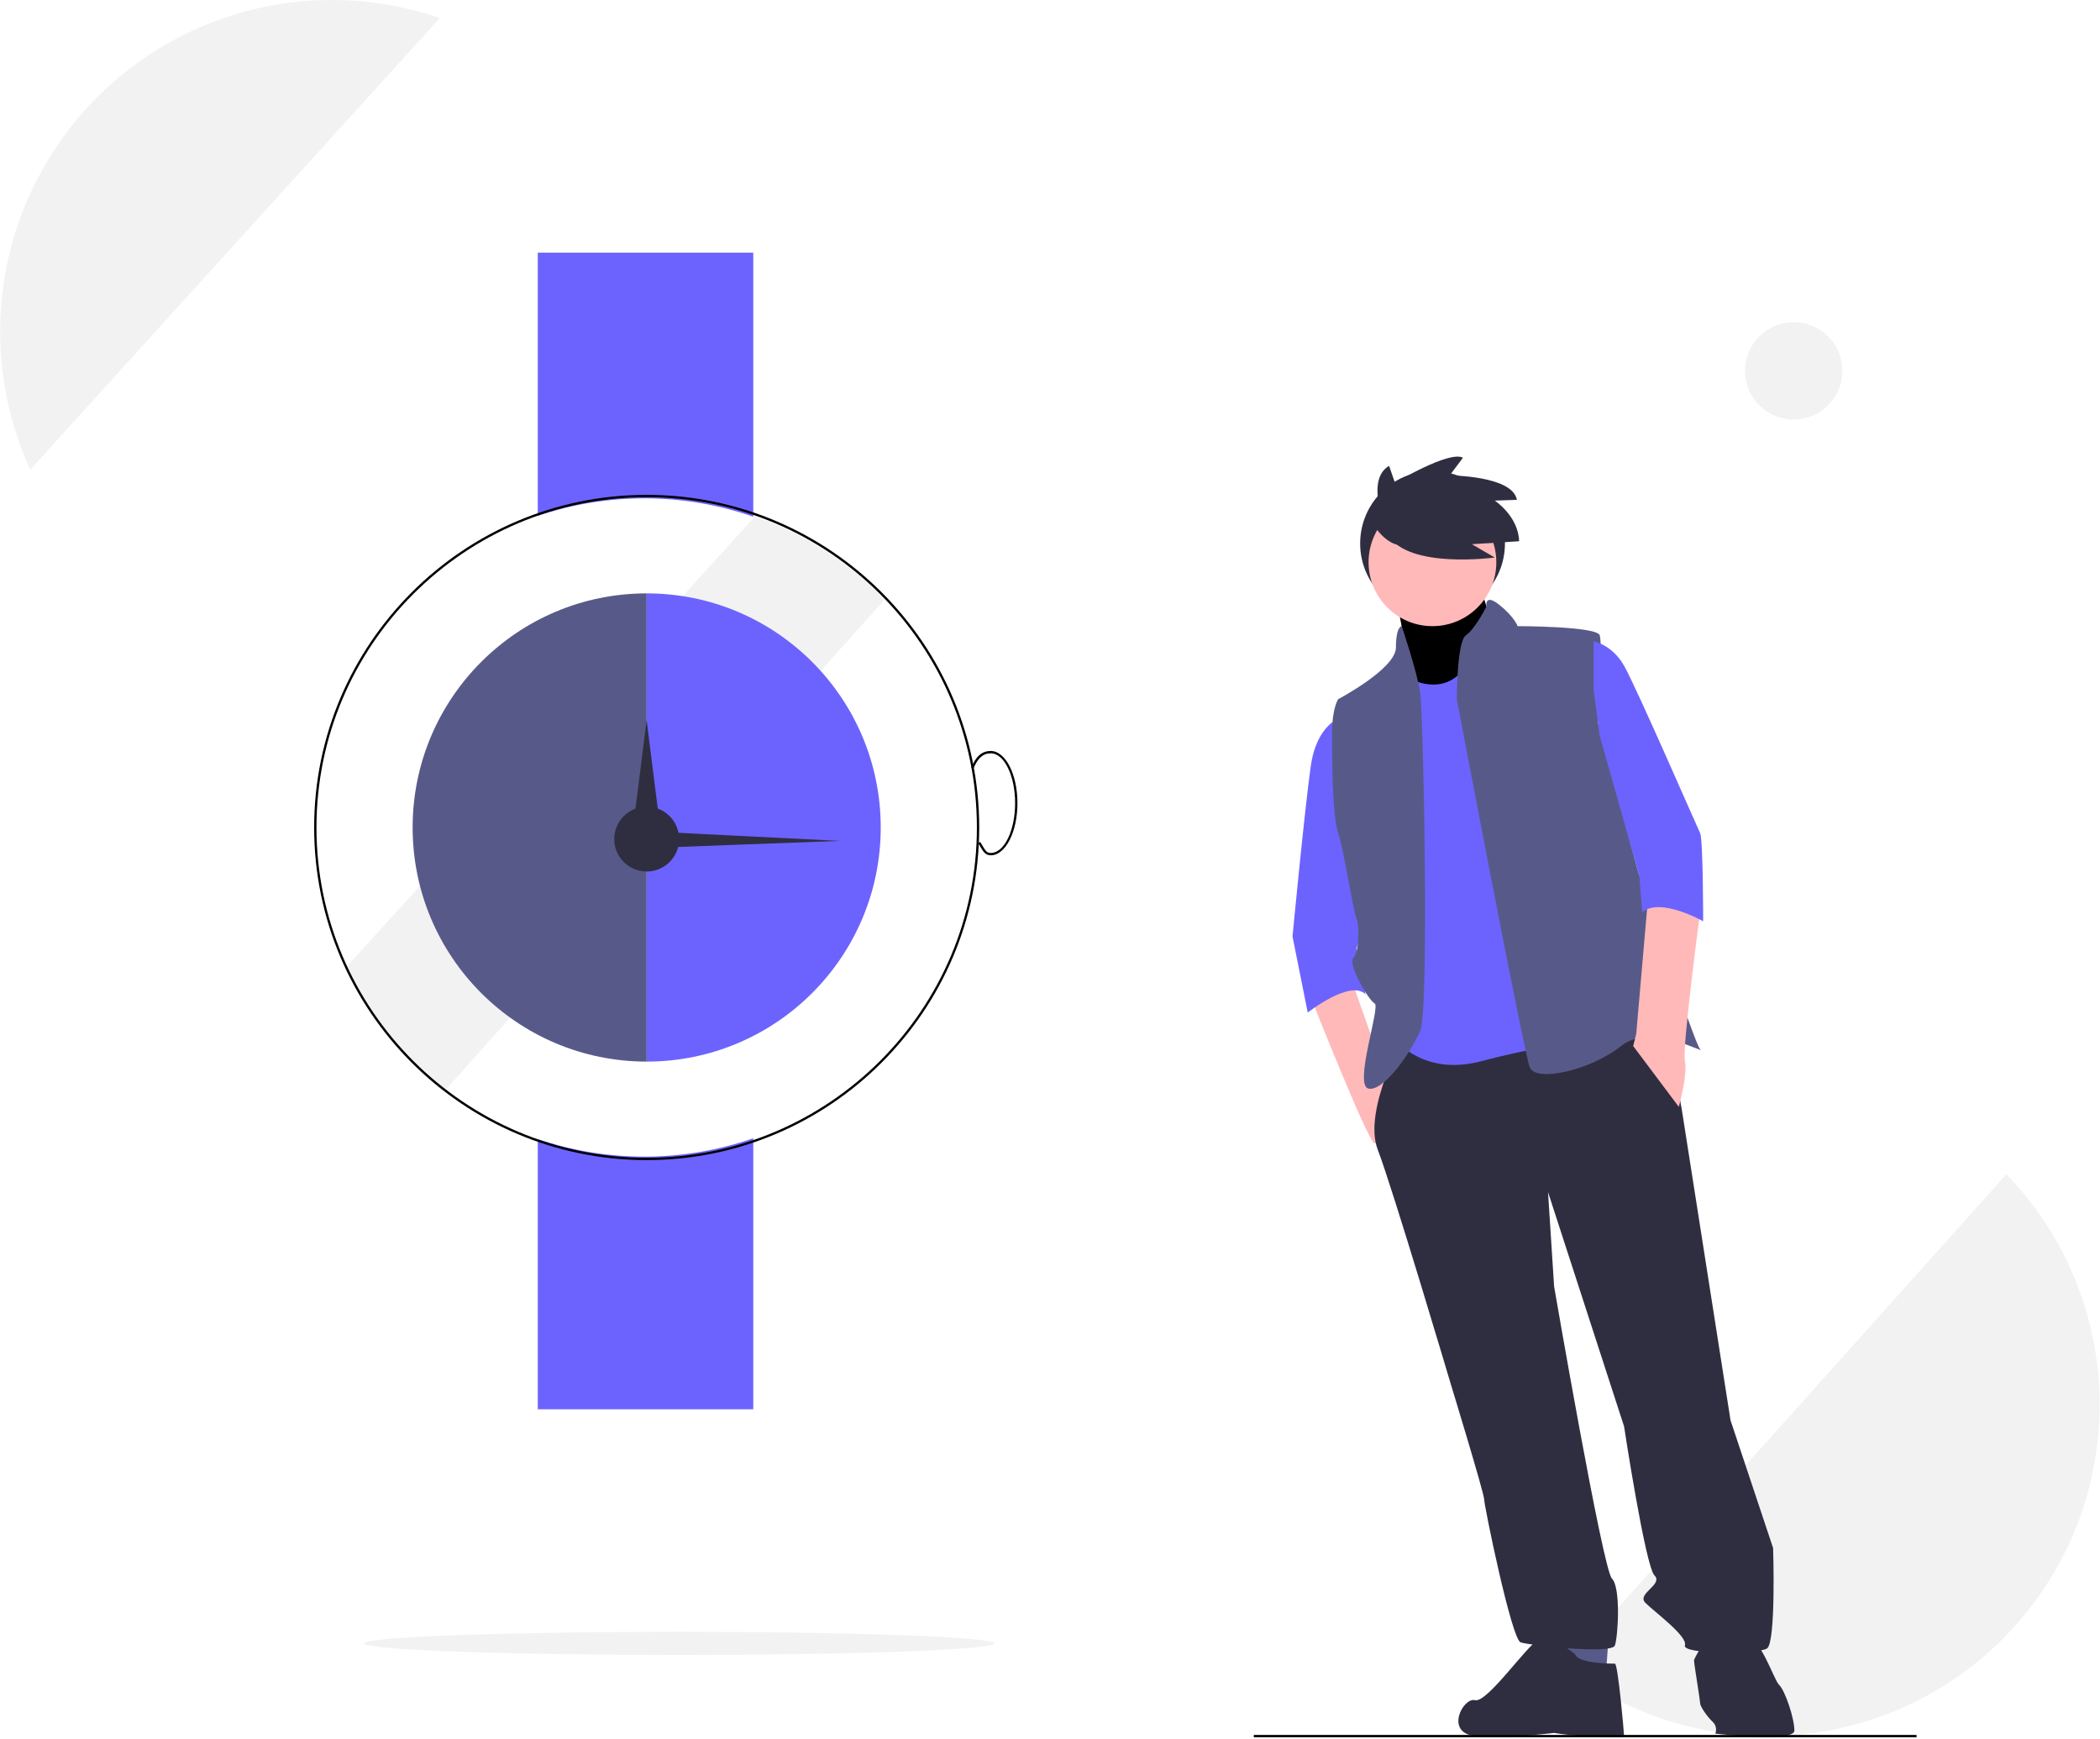 <?xml version="1.0" standalone="no"?>
<!DOCTYPE svg PUBLIC "-//W3C//DTD SVG 1.0//EN" "http://www.w3.org/TR/2001/REC-SVG-20010904/DTD/svg10.dtd">
<svg xmlns="http://www.w3.org/2000/svg" xmlns:xlink="http://www.w3.org/1999/xlink" id="body_1" width="906" height="750">

<defs>
            <clipPath  id="1">

                <path clip-rule="evenodd" d="M0 0L680 0L680 563L0 563z" />            </clipPath>
</defs>

<g transform="matrix(1.332 0 0 1.332 0.069 -0)">
	<g>
        <path d="M506.938 539.758C 551.445 574.254 615.035 568.484 652.609 526.539C 690.18 484.598 688.961 420.75 649.809 380.277L649.809 380.277L506.938 539.758z" stroke="none" fill="#F2F2F2" fill-rule="nonzero" />
        <path d="M244.465 167.258L111.828 313.492C 119.062 329.227 129.984 342.984 143.672 353.594L143.672 353.594L286.539 194.113C 274.82 181.977 260.402 172.777 244.465 167.258z" stroke="none" fill="#F2F2F2" fill-rule="nonzero" />
        <path d="M243.93 167.336L243.93 81.824L174.129 81.824L174.129 167.07C 196.781 159.41 221.336 159.504 243.93 167.336z" stroke="none" fill="#6C63FF" fill-rule="nonzero" />
        <path d="M174.129 368.906L174.129 456.406L243.93 456.406L243.93 368.641C 221.336 376.473 196.781 376.566 174.129 368.906z" stroke="none" fill="#6C63FF" fill-rule="nonzero" />
        <path d="M209.402 375.707C 150.016 375.707 101.699 327.383 101.699 267.988C 101.699 208.59 150.016 160.266 209.402 160.266C 268.793 160.266 317.109 208.59 317.109 267.988C 317.109 327.383 268.793 375.707 209.402 375.707zM209.402 161.02C 150.426 161.02 102.449 209.004 102.449 267.988C 102.449 326.973 150.426 374.957 209.402 374.957C 268.383 374.957 316.359 326.973 316.359 267.988C 316.359 209.004 268.383 161.02 209.402 161.02z" stroke="none" fill="#000000" fill-rule="nonzero" />
        <path d="M133.598 267.988C 133.598 309.859 167.539 343.805 209.402 343.805L209.402 343.805L209.402 192.172C 167.539 192.172 133.598 226.113 133.598 267.988z" stroke="none" fill="#575A89" fill-rule="nonzero" />
        <path d="M209.402 192.172L209.402 343.805C 251.27 343.805 285.211 309.859 285.211 267.988C 285.211 226.113 251.27 192.172 209.402 192.172z" stroke="none" fill="#6C63FF" fill-rule="nonzero" />
        <path d="M219.91 271.742C 219.91 277.547 215.211 282.25 209.402 282.25C 203.598 282.25 198.895 277.547 198.895 271.742C 198.895 265.934 203.598 261.23 209.402 261.23C 215.211 261.23 219.91 265.934 219.91 271.742z" stroke="none" fill="#2F2E41" fill-rule="nonzero" />
        <path d="M209.387 233.199L212 253.973L214.621 274.742L204.148 274.742L206.766 253.973L209.387 233.199z" stroke="none" fill="#2F2E41" fill-rule="nonzero" />
        <path d="M272.059 272.332L237.895 273.605L203.738 274.883L203.773 268.914L237.914 270.629L272.059 272.332z" stroke="none" fill="#2F2E41" fill-rule="nonzero" />
        <path d="M320.859 276.996C 319.125 276.996 318.422 275.801 317.535 274.293C 317.312 273.91 317.074 273.5 316.793 273.074L316.793 273.074L317.426 272.66C 317.707 273.109 317.953 273.523 318.18 273.91C 319.066 275.418 319.555 276.246 320.859 276.246C 325.207 276.246 328.742 269.004 328.742 260.105C 328.742 251.211 325.207 243.965 320.859 243.965C 318.352 243.965 316.609 245.516 315.203 248.988L315.203 248.988L314.512 248.707C 316.039 244.91 318 243.215 320.859 243.215C 325.621 243.215 329.492 250.793 329.492 260.105C 329.492 269.418 325.621 276.996 320.859 276.996z" stroke="none" fill="#000000" fill-rule="nonzero" />
        <path d="M321.988 532.223C 321.988 530.152 276.285 528.469 219.91 528.469C 163.539 528.469 117.836 530.152 117.836 532.223C 117.836 534.293 163.539 535.977 219.91 535.977C 276.285 535.977 321.988 534.293 321.988 532.223z" stroke="none" fill="#F2F2F2" fill-rule="nonzero" />
        <path d="M596.688 120.105C 596.688 128.816 589.633 135.871 580.926 135.871C 572.219 135.871 565.164 128.816 565.164 120.105C 565.164 111.398 572.219 104.344 580.926 104.344C 589.633 104.344 596.688 111.398 596.688 120.105z" stroke="none" fill="#F2F2F2" fill-rule="nonzero" />
        <path d="M107.328 0C 70.773 0.012 36.742 18.625 17.004 49.391C -2.738 80.164 -5.473 118.863 9.75 152.098L9.75 152.098L142.387 5.863C 131.105 1.969 119.262 -0.012 107.328 0z" stroke="none" fill="#F2F2F2" fill-rule="nonzero" />
        <path d="M487.391 176.004C 487.391 188.949 476.895 199.449 463.941 199.449C 450.992 199.449 440.496 188.949 440.496 176.004C 440.496 163.047 450.992 152.551 463.941 152.551C 476.895 152.551 487.391 163.047 487.391 176.004z" stroke="none" fill="#2F2E41" fill-rule="nonzero" />
        <path d="M424.5 322.996C 424.5 322.996 443.219 370.297 445.188 370.297C 447.16 370.297 450.113 352.562 450.113 352.562L450.113 352.562L438.293 319.059L424.5 322.996z" stroke="none" fill="#FFB9B9" fill-rule="nonzero" />
        <path d="M452.086 193.918C 452.086 193.918 457.012 214.609 455.039 218.551C 453.07 222.496 458.98 228.406 458.98 228.406L458.98 228.406L472.777 228.406L482.629 212.637L484.598 205.742C 484.598 205.742 478.688 189.977 479.672 188.008C 480.656 186.035 452.086 193.918 452.086 193.918z" stroke="none" fill="#FFB9B9" fill-rule="nonzero" />
		<g clip-path="url(#1)" >
            <path d="M452.086 193.918C 452.086 193.918 457.012 214.609 455.039 218.551C 453.07 222.496 458.98 228.406 458.98 228.406L458.98 228.406L472.777 228.406L482.629 212.637L484.598 205.742C 484.598 205.742 478.688 189.977 479.672 188.008C 480.656 186.035 452.086 193.918 452.086 193.918z" stroke="none" fill="#000000" fill-rule="nonzero" />
		</g>
        <path d="M507.254 528.938L507.254 539.777L520.062 542.73L521.047 528.938L507.254 528.938z" stroke="none" fill="#575A89" fill-rule="nonzero" />
        <path d="M455.039 334.82C 455.039 334.82 441.25 359.457 446.172 372.266C 451.098 385.074 469.816 448.137 469.816 448.137C 469.816 448.137 480.656 483.609 480.656 485.582C 480.656 487.551 489.523 530.91 492.48 531.895C 495.434 532.879 522.031 535.836 523.016 532.879C 524.004 529.922 524.988 514.16 522.031 511.203C 519.078 508.242 503.316 416.609 503.316 416.609L503.316 416.609L501.344 386.059L525.973 461.938C 525.973 461.938 532.875 507.258 535.828 510.219C 538.785 513.176 529.918 516.129 532.875 519.086C 535.828 522.043 546.664 529.922 545.68 532.879C 544.695 535.836 569.324 535.836 572.277 533.863C 575.234 531.895 574.25 501.344 574.25 501.344L574.25 501.344L560.457 459.965L544.695 359.457C 544.695 359.457 539.77 329.895 535.828 329.895C 531.891 329.895 455.039 334.82 455.039 334.82z" stroke="none" fill="#2F2E41" fill-rule="nonzero" />
        <path d="M510.211 535.836C 510.211 535.836 502.332 528.938 498.391 530.91C 494.449 532.879 481.645 551.598 477.703 550.613C 473.762 549.629 467.848 561.219 477.703 562.203C 487.555 563.188 503.316 561.219 503.316 561.219C 506.574 561.762 509.863 562.09 513.168 562.203C 517.105 562.203 525.973 563.188 525.973 562.203C 525.973 561.219 524.004 538.789 523.016 538.789C 522.031 538.789 511.195 538.789 510.211 535.836z" stroke="none" fill="#2F2E41" fill-rule="nonzero" />
        <path d="M564.398 528.938C 564.398 528.938 554.547 526.969 553.562 528.938C 552.578 530.91 548.637 536.82 548.637 537.805C 548.637 538.789 550.605 550.613 550.605 551.598C 550.605 552.586 552.578 555.539 554.547 557.512C 555.691 558.477 556.082 560.066 555.531 561.453C 555.531 561.453 581.145 564.406 581.145 560.465C 581.145 556.527 578.188 547.66 576.219 545.688C 574.25 543.719 570.309 529.922 564.398 528.938z" stroke="none" fill="#2F2E41" fill-rule="nonzero" />
        <path d="M484.598 182.094C 484.598 193.52 475.332 202.785 463.906 202.785C 452.484 202.785 443.219 193.52 443.219 182.094C 443.219 170.664 452.484 161.398 463.906 161.398C 475.332 161.398 484.598 170.664 484.598 182.094z" stroke="none" fill="#FFB9B9" fill-rule="nonzero" />
        <path d="M456.023 219.535C 456.023 219.535 467.848 226.438 474.746 215.594C 481.645 204.758 503.316 237.273 503.316 237.273L503.316 237.273L509.227 337.781C 509.227 337.781 498.391 338.77 479.672 343.695C 460.949 348.621 452.086 336.797 452.086 336.797L452.086 336.797L451.098 279.648L453.07 253.039L450.113 231.363L452.086 218.551L456.023 219.535z" stroke="none" fill="#6C63FF" fill-rule="nonzero" />
        <path d="M434.352 232.348C 434.352 232.348 426.473 234.32 424.5 248.113C 422.531 261.906 418.59 303.293 418.59 303.293L418.59 303.293L423.516 327.926C 423.516 327.926 437.309 317.086 442.234 322.012L442.234 322.012L439.277 307.234L442.234 298.367L433.367 259.938L434.352 232.348z" stroke="none" fill="#6C63FF" fill-rule="nonzero" />
        <path d="M453.949 202.785C 453.949 202.785 452.086 202.785 452.086 209.684C 452.086 216.578 433.367 226.438 433.367 226.438C 433.367 226.438 431.398 229.395 431.398 237.273C 431.398 245.156 431.398 263.875 433.367 269.789C 435.336 275.699 438.293 295.41 439.277 297.383C 440.262 299.352 440.262 308.219 438.293 310.191C 436.324 312.16 443.219 323.984 445.188 324.969C 447.16 325.953 438.293 351.574 443.219 352.562C 448.145 353.547 457.012 340.738 459.965 333.836C 462.922 326.938 460.949 231.363 459.965 224.469C 458.98 217.562 453.949 202.785 453.949 202.785z" stroke="none" fill="#575A89" fill-rule="nonzero" />
        <path d="M481.391 196.445C 481.391 196.445 480.656 191.949 485.582 195.891C 490.508 199.828 491.496 202.785 491.496 202.785C 491.496 202.785 517.105 202.785 518.094 205.742C 519.078 208.695 517.504 233.855 517.504 233.855L517.504 233.855L530.453 282C 530.453 282 548.637 337.781 550.605 339.754C 552.578 341.723 534.844 330.879 524.988 338.77C 515.137 346.648 497.406 350.59 495.434 345.664C 493.465 340.738 471.793 226.438 471.793 226.438C 471.793 226.438 471.793 207.711 474.746 205.742C 477.703 203.77 481.391 196.445 481.391 196.445z" stroke="none" fill="#575A89" fill-rule="nonzero" />
        <path d="M533.859 289.5L529.918 334.82L528.934 338.77L543.711 358.473C 543.711 358.473 546.664 347.637 545.68 343.695C 544.695 339.754 550.605 295.41 550.605 295.41L550.605 295.41L533.859 289.5z" stroke="none" fill="#FFB9B9" fill-rule="nonzero" />
        <path d="M447.711 167.387C 447.711 167.387 442.918 154.938 449.863 150.867L449.863 150.867L451.781 156.375C 451.781 156.375 469.246 145.84 473.797 148.234L473.797 148.234L469.488 153.98C 469.488 153.98 489.836 153.98 491.266 161.879L491.266 161.879L484.09 162.121C 484.09 162.121 491.746 167.148 491.988 175.285L491.988 175.285L476.672 176.242L484.09 180.555C 484.09 180.555 456.324 184.383 449.621 173.367L449.621 173.367L447.711 167.387z" stroke="none" fill="#2F2E41" fill-rule="nonzero" />
        <path d="M443.562 167.879C 443.562 167.879 449.082 178.91 456.434 176.156C 463.789 173.391 456.434 163.281 456.434 163.281L456.434 163.281L451.531 160.824L443.562 167.879z" stroke="none" fill="#2F2E41" fill-rule="nonzero" />
        <path d="M406.047 561.875L620.707 561.875L620.707 562.625L406.047 562.625L406.047 561.875z" stroke="none" fill="#000000" fill-rule="nonzero" />
        <path d="M516.121 207.711C 516.121 207.711 522.031 208.695 525.973 215.594C 529.918 222.496 549.621 267.816 550.605 269.789C 551.59 271.758 551.59 298.367 551.59 298.367C 551.59 298.367 537.801 290.484 531.891 295.41L531.891 295.41L530.902 283.586L518.094 238.262L516.121 223.48L516.121 207.711z" stroke="none" fill="#6C63FF" fill-rule="nonzero" />
	</g>
</g>
</svg>